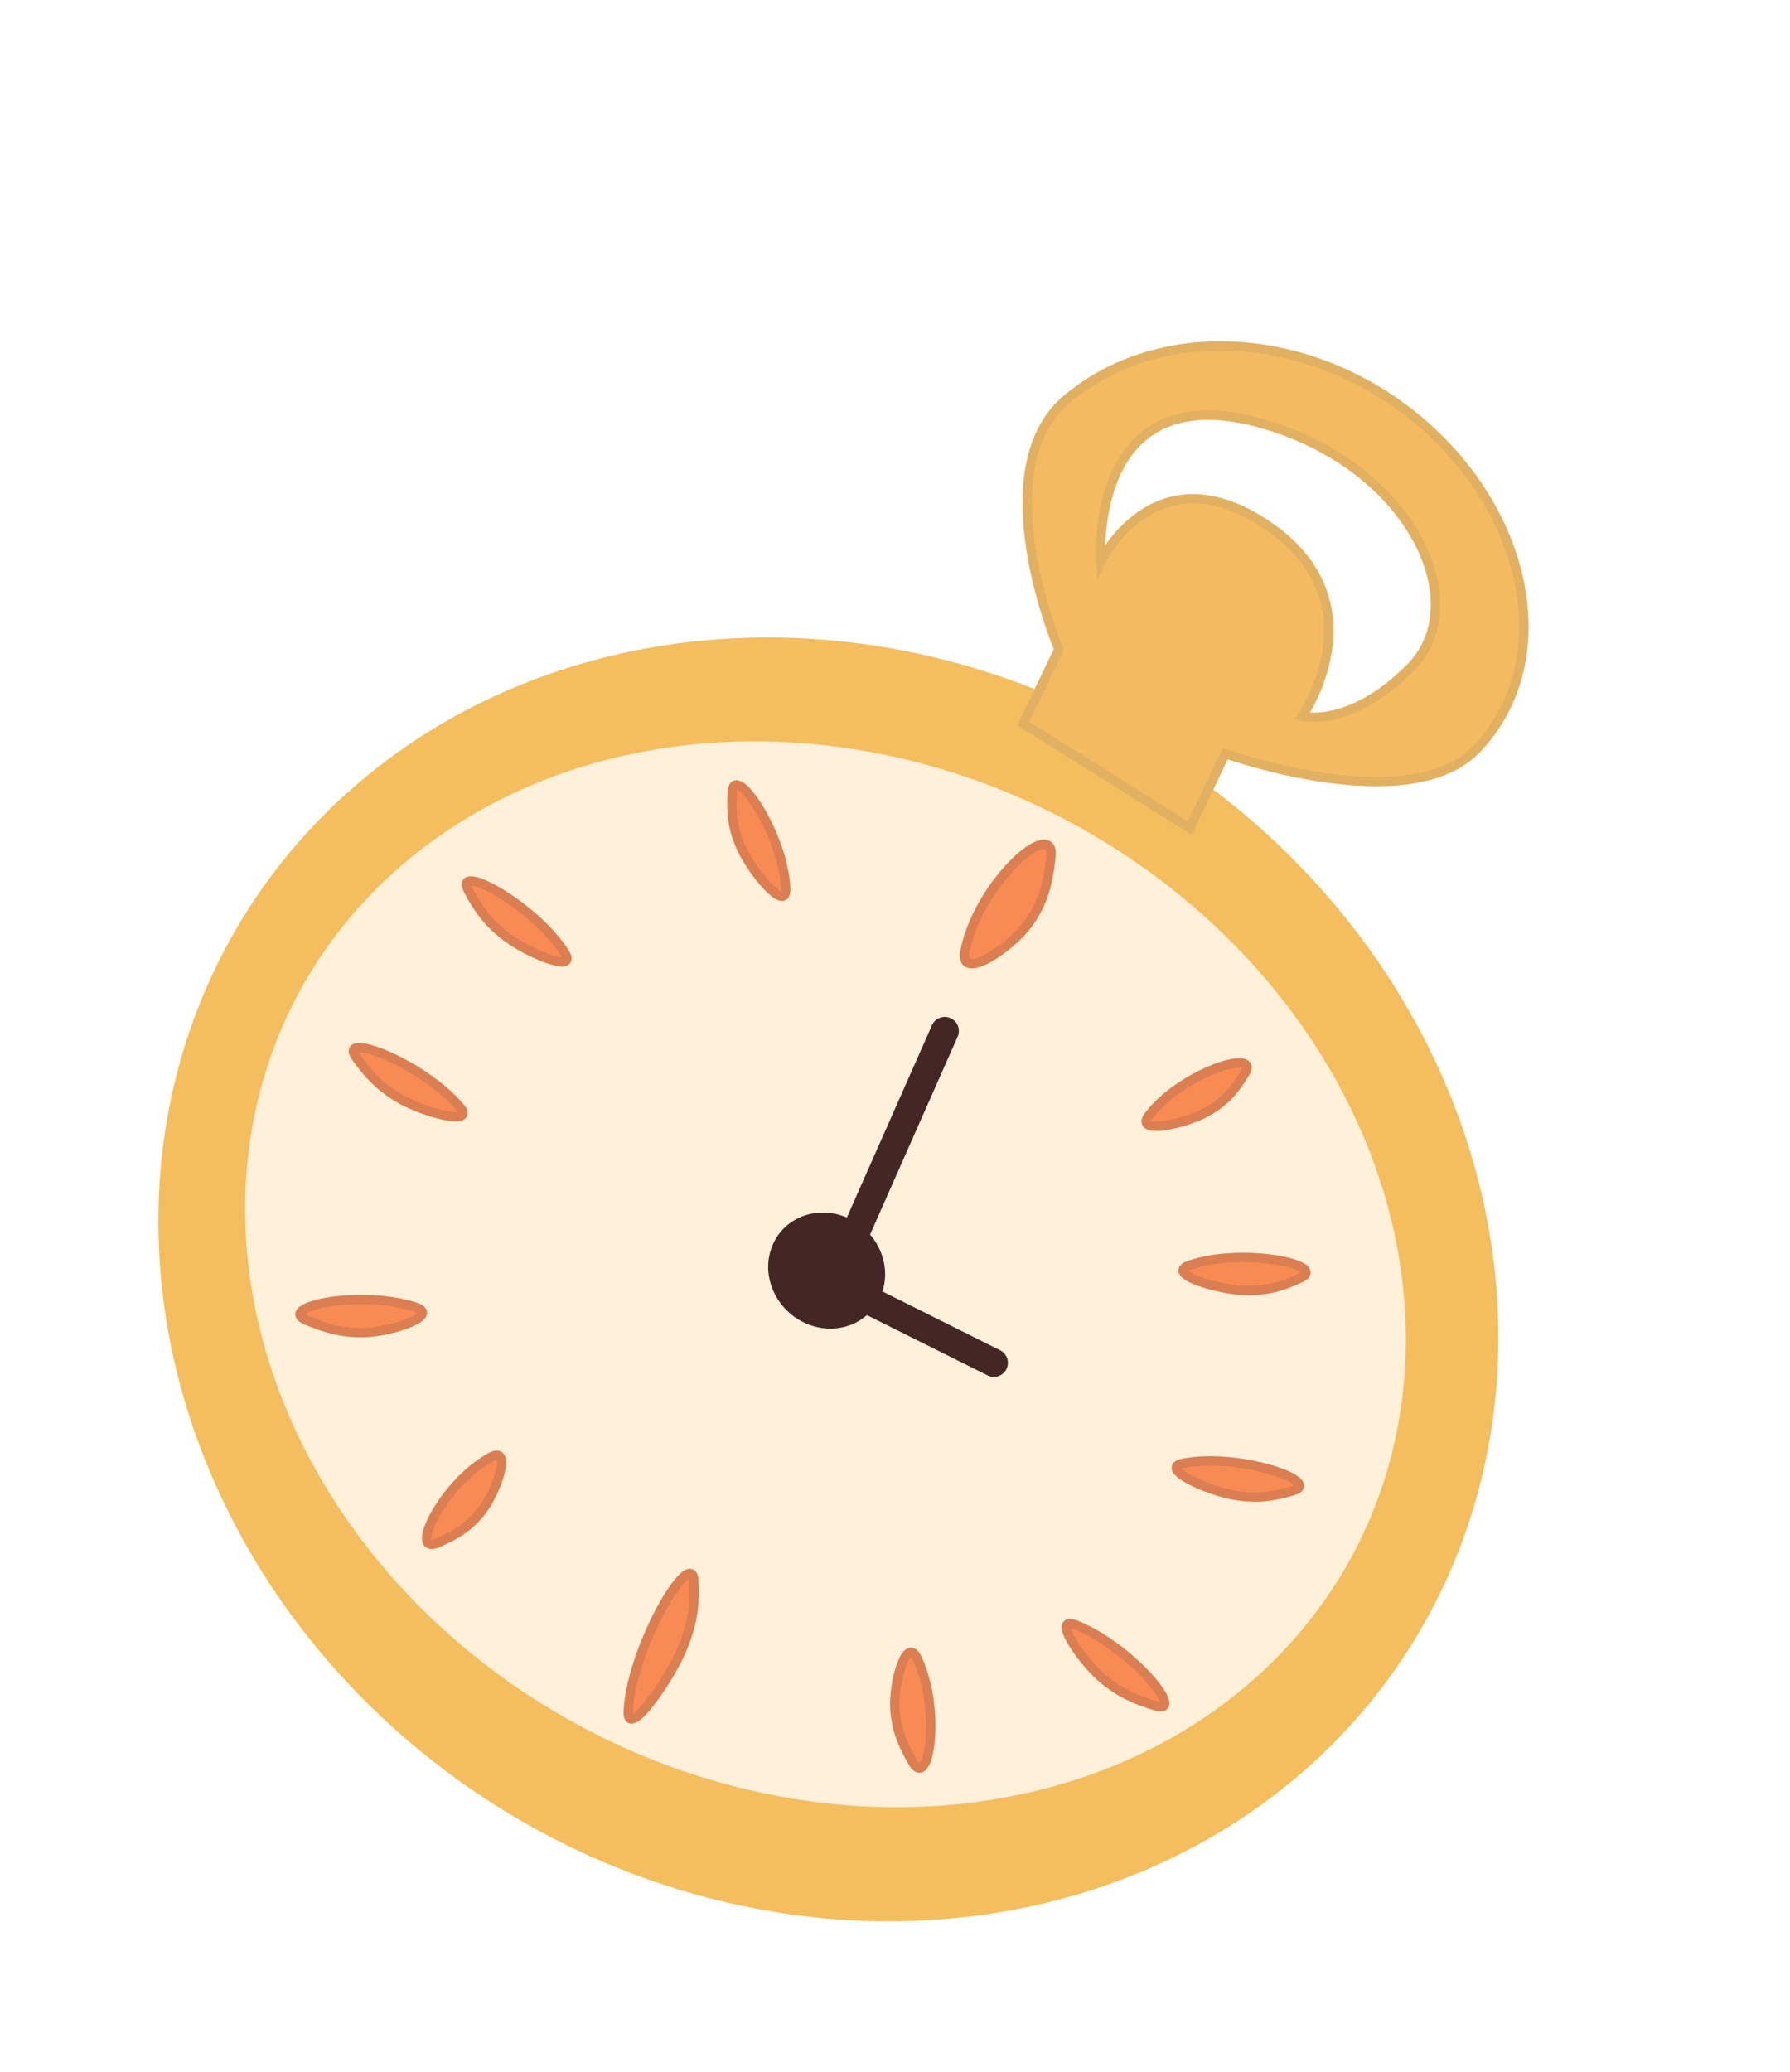 <svg width="191" height="221" viewBox="0 0 191 221" fill="none" xmlns="http://www.w3.org/2000/svg">
<g filter="url(#filter0_d_522_313)">
<ellipse cx="73.051" cy="66.803" rx="73.051" ry="66.803" transform="matrix(0.941 0.338 -0.294 0.956 39.29 43.92)" fill="#F4BD5D"/>
<ellipse cx="63.523" cy="55.062" rx="63.523" ry="55.062" transform="matrix(0.941 0.338 -0.294 0.956 44.497 57.822)" fill="#FEF0D9"/>
<path fill-rule="evenodd" clip-rule="evenodd" d="M109.192 73.187L112.986 65.257C112.986 65.257 104.827 46.115 113.865 38.557C124.393 29.753 141.692 31.349 153.238 42.538C163.51 52.492 165.896 67.132 157.581 75.875C150.397 83.429 130.746 76.394 130.746 76.394L126.952 84.324L109.192 73.187ZM136.772 41.859C115.855 34.398 117.449 55.928 117.449 55.928C117.449 55.928 123.251 43.8 135.359 52.127C147.288 60.332 138.957 72.392 138.957 72.392C138.957 72.392 144.047 73.775 150.545 67.181C157.043 60.587 151.116 46.976 136.772 41.859Z" fill="#F4BA62" stroke="#E2B061"/>
<path d="M67.037 178.532C67.391 171.597 73.856 160.852 74.034 164.623C74.15 167.108 73.965 168.992 72.851 171.752C71.483 175.143 66.875 181.704 67.037 178.532Z" fill="#F88B53" stroke="#DB7E52"/>
<path d="M102.971 97.428C104.495 89.96 112.607 83.06 112.137 87.413C111.828 90.282 111.327 92.241 109.775 94.445C107.869 97.154 102.274 100.845 102.971 97.428Z" fill="#F88B53" stroke="#DB7E52"/>
<path d="M122.567 115.027C125.966 110.496 134.492 107.731 132.847 110.461C131.764 112.259 130.791 113.427 128.902 114.53C126.582 115.887 121.012 117.1 122.567 115.027Z" fill="#F88B53" stroke="#DB7E52"/>
<path d="M126.88 130.982C132.478 128.999 141.776 130.926 138.771 132.317C136.791 133.233 135.26 133.697 132.93 133.665C130.066 133.625 124.319 131.89 126.88 130.982Z" fill="#F88B53" stroke="#DB7E52"/>
<path d="M126.242 152.095C132.174 150.927 141.219 154.073 137.984 155.018C135.852 155.641 134.242 155.884 131.906 155.534C129.034 155.104 123.529 152.63 126.242 152.095Z" fill="#F88B53" stroke="#DB7E52"/>
<path d="M114.8 169.341C120.725 171.702 126.703 179.018 123.281 177.963C121.026 177.267 119.464 176.57 117.633 175.03C115.382 173.136 112.089 168.261 114.8 169.341Z" fill="#F88B53" stroke="#DB7E52"/>
<path d="M97.88 172.934C100.449 178.48 99.124 187.001 97.396 183.981C96.257 181.991 95.639 180.485 95.489 178.289C95.304 175.592 96.705 170.397 97.88 172.934Z" fill="#F88B53" stroke="#DB7E52"/>
<path d="M83.836 90.805C83.624 84.977 78.327 77.247 78.132 80.497C78.004 82.639 78.136 84.203 79.037 86.309C80.144 88.896 83.933 93.471 83.836 90.805Z" fill="#F88B53" stroke="#DB7E52"/>
<path d="M60.231 97.592C56.846 92.382 48.331 87.912 49.967 90.969C51.045 92.984 52.014 94.346 53.899 95.827C56.215 97.648 61.779 99.975 60.231 97.592Z" fill="#F88B53" stroke="#DB7E52"/>
<path d="M49.031 114.052C44.927 109.279 35.939 105.95 38.006 108.799C39.368 110.677 40.523 111.912 42.589 113.144C45.127 114.657 50.908 116.236 49.031 114.052Z" fill="#F88B53" stroke="#DB7E52"/>
<path d="M44.301 135.428C38.247 133.487 29.404 135.48 32.73 136.848C34.921 137.75 36.559 138.202 38.88 138.152C41.732 138.092 47.071 136.316 44.301 135.428Z" fill="#F88B53" stroke="#DB7E52"/>
<path d="M52.378 151.436C47.247 154.217 43.586 161.899 46.644 160.598C48.659 159.74 49.989 158.933 51.325 157.272C52.968 155.231 54.725 150.164 52.378 151.436Z" fill="#F88B53" stroke="#DB7E52"/>
<ellipse cx="6.352" cy="6.073" rx="6.352" ry="6.073" transform="matrix(0.941 0.338 -0.294 0.956 84.015 123.581)" fill="#442724"/>
<path d="M100.813 105.979L90.56 129.142" stroke="#442724" stroke-width="3" stroke-linecap="round"/>
<path d="M106.045 141.376L86.316 131.519" stroke="#442724" stroke-width="3" stroke-linecap="round"/>
</g>
<defs>
<filter id="filter0_d_522_313" x="12.874" y="32.403" width="154.232" height="176.532" filterUnits="userSpaceOnUse" color-interpolation-filters="sRGB">
<feFlood flood-opacity="0" result="BackgroundImageFix"/>
<feColorMatrix in="SourceAlpha" type="matrix" values="0 0 0 0 0 0 0 0 0 0 0 0 0 0 0 0 0 0 127 0" result="hardAlpha"/>
<feOffset dy="4"/>
<feGaussianBlur stdDeviation="2"/>
<feComposite in2="hardAlpha" operator="out"/>
<feColorMatrix type="matrix" values="0 0 0 0 0 0 0 0 0 0 0 0 0 0 0 0 0 0 0.25 0"/>
<feBlend mode="normal" in2="BackgroundImageFix" result="effect1_dropShadow_522_313"/>
<feBlend mode="normal" in="SourceGraphic" in2="effect1_dropShadow_522_313" result="shape"/>
</filter>
</defs>
</svg>
